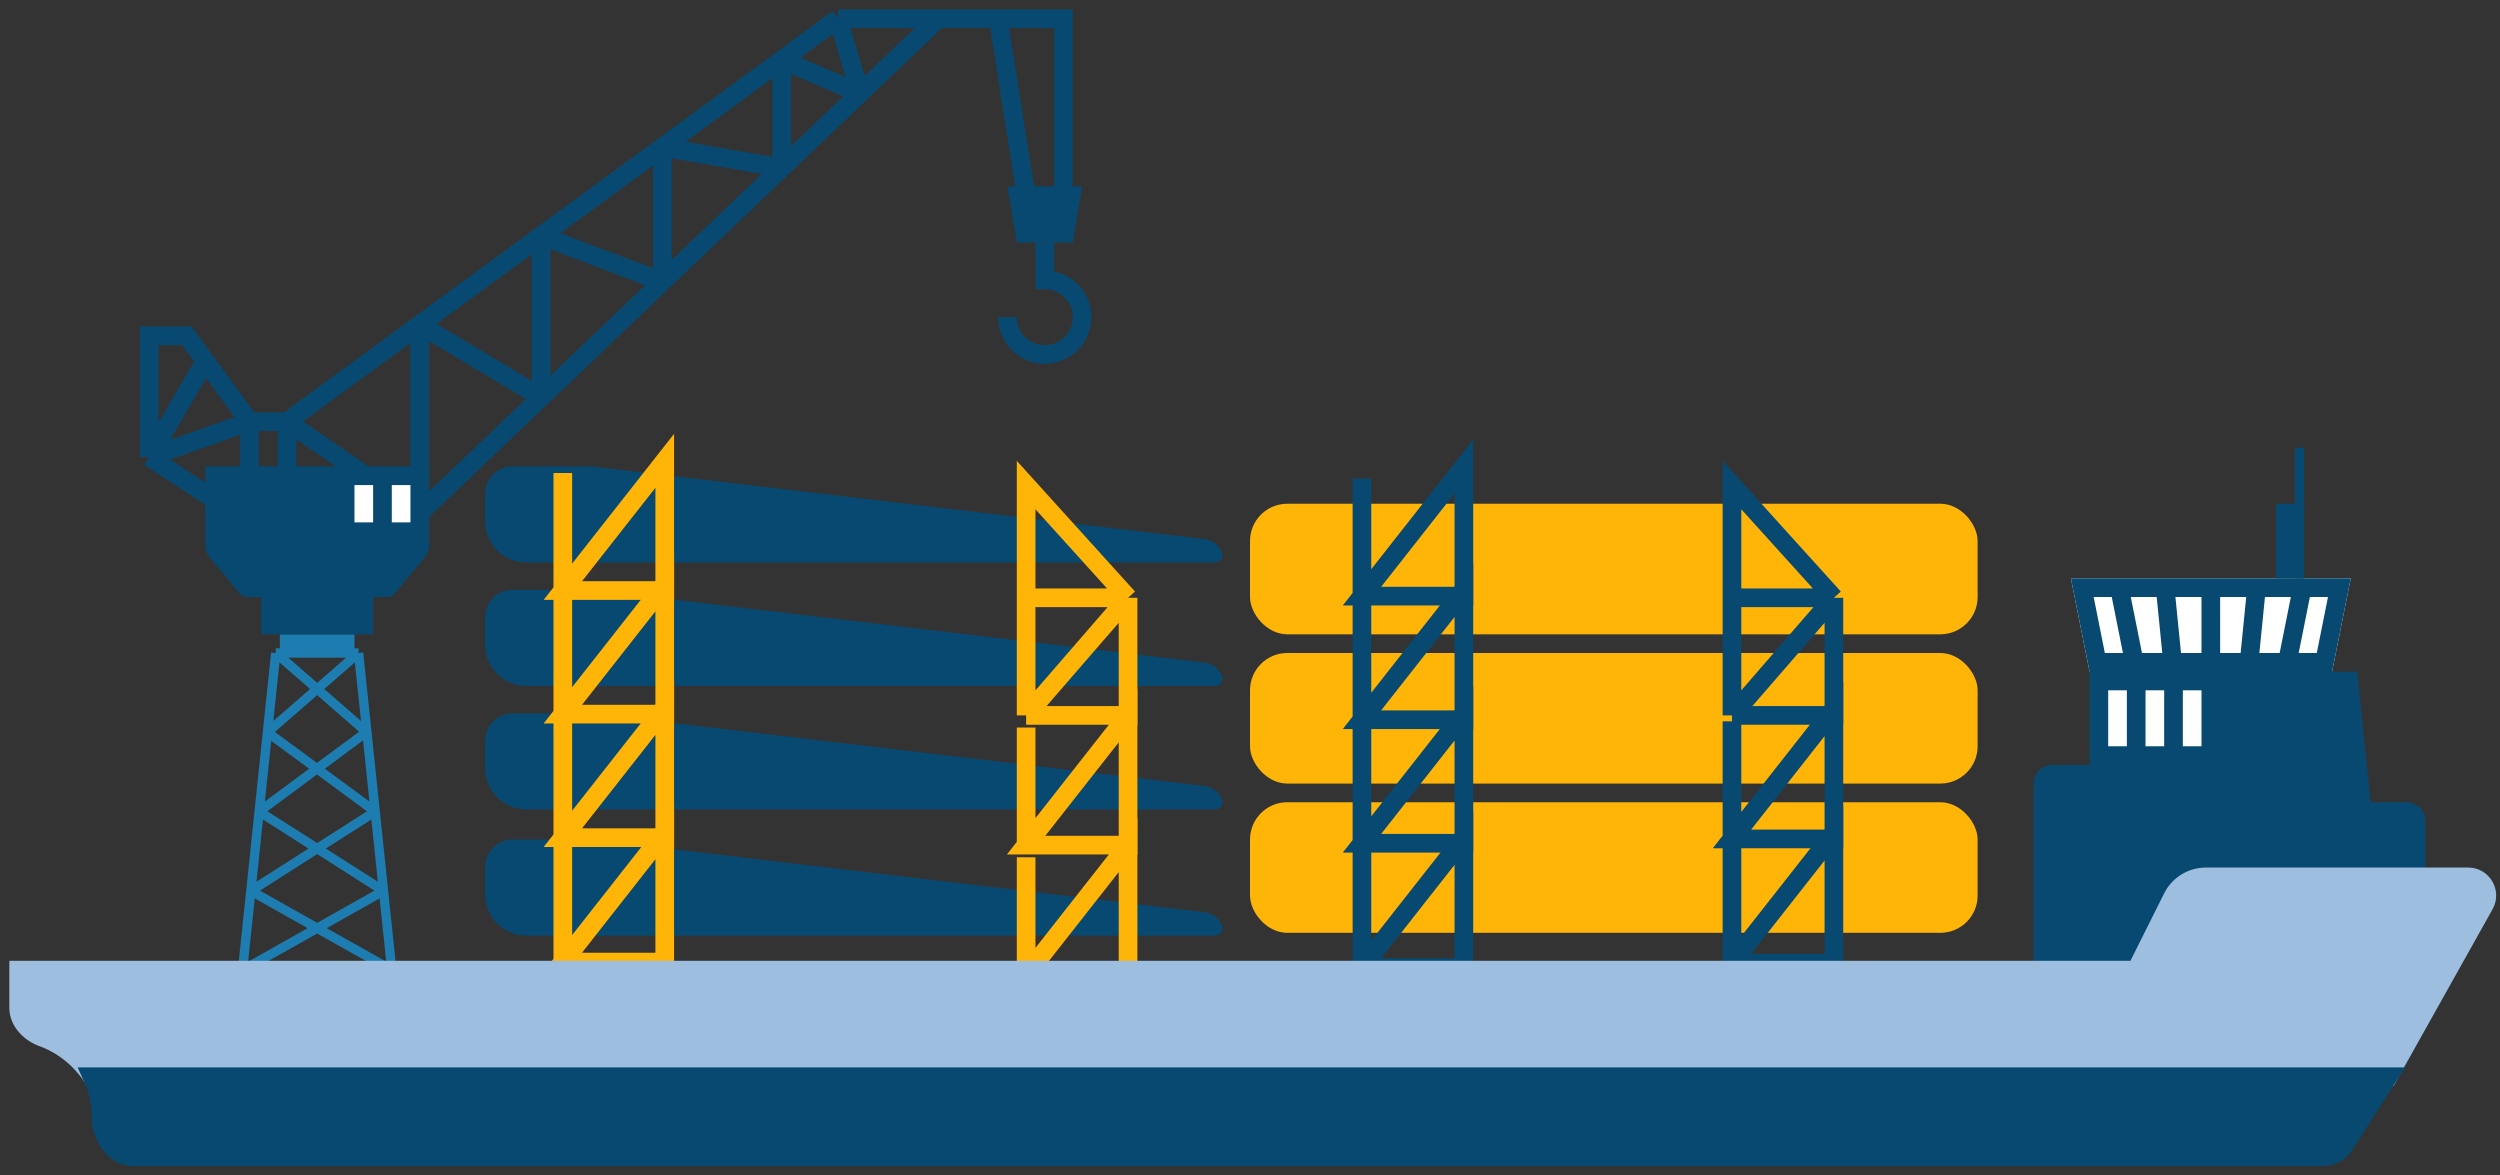 <svg width="134" height="63" viewBox="0 0 134 63" fill="none" xmlns="http://www.w3.org/2000/svg">
<rect x="0" y="0" width="134" height="63" fill="#333333" stroke="none"/>
<path d="M26 33.088C26 32.276 26.658 31.618 27.471 31.618H31.705L64.562 35.513C64.985 35.564 65.346 35.843 65.501 36.24C65.6 36.492 65.414 36.765 65.143 36.765H28.206C26.988 36.765 26 35.777 26 34.559V33.088Z" fill="#074970"/>
<path d="M26 26.471C26 25.658 26.658 25 27.471 25H31.705L64.562 28.896C64.985 28.946 65.346 29.225 65.501 29.622C65.6 29.875 65.414 30.147 65.143 30.147H28.206C26.988 30.147 26 29.16 26 27.941V26.471Z" fill="#074970"/>
<path d="M26 39.706C26 38.894 26.658 38.235 27.471 38.235H31.705L64.562 42.131C64.985 42.181 65.346 42.461 65.501 42.858C65.6 43.11 65.414 43.382 65.143 43.382H28.206C26.988 43.382 26 42.395 26 41.176V39.706Z" fill="#074970"/>
<path d="M26 46.471C26 45.658 26.658 45 27.471 45H31.705L64.562 48.896C64.985 48.946 65.346 49.225 65.501 49.622C65.6 49.875 65.414 50.147 65.143 50.147H28.206C26.988 50.147 26 49.16 26 47.941V46.471Z" fill="#074970"/>
<rect x="67" y="35" width="39" height="7" rx="2" fill="#FFB508"/>
<rect x="67" y="27" width="39" height="7" rx="2" fill="#FFB508"/>
<rect x="67" y="43" width="39" height="7" rx="2" fill="#FFB508"/>
<path d="M30.167 51.565L35.63 44.61V51.565H30.167ZM30.167 51.565V45.262" stroke="#FFB508"/>
<path d="M30.167 44.9L35.63 37.945V44.9H30.167ZM30.167 44.9V38.597" stroke="#FFB508"/>
<path d="M30.167 38.277L35.63 31.323V38.277H30.167ZM30.167 38.277V31.975" stroke="#FFB508"/>
<path d="M30.167 31.654L35.63 24.7V31.654H30.167ZM30.167 31.654V25.352" stroke="#FFB508"/>
<path d="M73 51.865L78.464 44.91V51.865H73ZM73 51.865V45.562" stroke="#074970"/>
<path d="M73 45.2L78.464 38.245V45.2H73ZM73 45.2V38.897" stroke="#074970"/>
<path d="M73 38.577L78.464 31.623V38.577H73ZM73 38.577V32.275" stroke="#074970"/>
<path d="M73 31.954L78.464 25V31.954H73ZM73 31.954V25.652" stroke="#074970"/>
<path d="M55 52.252L60.464 45.298V52.252H55ZM55 52.252V45.95" stroke="#FFB508"/>
<path d="M55 45.298L60.464 38.344V45.298H55ZM55 45.298V38.996" stroke="#FFB508"/>
<path d="M60.464 32.041V38.344H55M60.464 32.041L55 38.344M60.464 32.041L55 32.041M60.464 32.041L55 26V32.041M55 38.344V32.041" stroke="#FFB508"/>
<path d="M92.833 51.631L98.297 44.677V51.631H92.833ZM92.833 51.631V45.329" stroke="#074970"/>
<path d="M92.833 44.966L98.297 38.012V44.966H92.833ZM92.833 44.966V38.664" stroke="#074970"/>
<path d="M98.297 32.041V38.344H92.833M98.297 32.041L92.833 38.344M98.297 32.041L92.833 32.041M98.297 32.041L92.833 26V32.041M92.833 38.344V32.041" stroke="#074970"/>
<path d="M54 10H58L57.5 13H56H54.5L54 10Z" fill="#074970"/>
<path d="M54 17C54 18.105 54.895 19 56 19C57.105 19 58 18.105 58 17C58 15.895 57.105 15 56 15V13" stroke="#074970"/>
<rect x="15" y="34" width="4" height="1" fill="#1D7DB0"/>
<path d="M22.5 27.5L15.384 27.89M22.5 27.5L15.384 22.6M22.5 27.5V17.395M22.5 27.5L29 21.301M50.288 1L46.093 5M44.918 1H53.5M44.918 1L41.899 3.208M44.918 1L46.093 5M15.384 22.6H13.37M15.384 22.6V27.89M15.384 22.6L22.5 17.395M13.37 22.6V28M13.37 22.6L8 24.5M13.37 22.6L11 19.352M8 24.5V18H10.014L11 19.352M8 24.5L13.37 28M8 24.5L11 19.352M13.37 28L15.384 27.89M53.5 1H57V10.5H55L53.5 1ZM22.5 17.395L29 21.301M22.5 17.395L29 12.642M29 21.301V12.642M29 21.301L35.5 15.102M29 12.642L35.5 15.102M29 12.642L35.5 7.888M35.5 15.102V7.888M35.5 15.102L41.899 9M35.5 7.888L41.899 9M35.5 7.888L41.899 3.208M41.899 9V3.208M41.899 9L46.093 5M41.899 3.208L46.093 5" stroke="#074970"/>
<path d="M14.781 35H19.219M14.781 35L14.335 39.25M14.781 35L19.665 39.25M19.219 35L14.335 39.25M19.219 35L19.665 39.25M14.335 39.25L13.89 43.5M14.335 39.25L20.11 43.5M19.665 39.25L20.11 43.5M19.626 39.25L13.89 43.5M13.89 43.5L20.555 47.75M13.89 43.5L13.445 47.75M20.11 43.5L13.445 47.75M20.11 43.5L20.555 47.75M13.445 47.75L13 52L20.555 47.75M13.445 47.75L21 52L20.555 47.75" stroke="#1D7DB0" stroke-width="0.5"/>
<path d="M20 34V32H20.766C20.914 32 21.055 31.934 21.15 31.82L22.768 29.878C22.918 29.698 23 29.472 23 29.238V25H11V29.238C11 29.472 11.082 29.698 11.232 29.878L12.85 31.82C12.945 31.934 13.086 32 13.234 32H14V34H20Z" fill="#074970"/>
<rect width="1" height="2" transform="matrix(-1 0 0 1 22 26)" fill="white"/>
<rect width="1" height="2" transform="matrix(-1 0 0 1 20 26)" fill="white"/>
<path d="M109 42C109 41.448 109.448 41 110 41H118C118.552 41 119 41.448 119 42V52C119 52.552 118.552 53 118 53H110C109.448 53 109 52.552 109 52L109 42Z" fill="#074970"/>
<path d="M120 44C120 43.448 120.448 43 121 43H129C129.552 43 130 43.448 130 44V52C130 52.552 129.552 53 129 53H121C120.448 53 120 52.552 120 52L120 44Z" fill="#074970"/>
<path d="M111 31H113.5H116H118.5H121H123.5H126L125 36H122.5H120.5H118.5H116.5H114.5H112L111 31Z" fill="white"/>
<path fill-rule="evenodd" clip-rule="evenodd" d="M126.345 36L128 52H112L112 36L111 31H126L125 36H126.345ZM118 35V32H116.602L116.902 35H118ZM119 35H120.098L120.398 32H119V35ZM121.102 35H122.19L122.79 32H121.402L121.102 35ZM123.81 32L123.21 35H124.18L124.78 32H123.81ZM112.22 32L112.82 35H113.79L113.19 32H112.22ZM114.21 32L114.81 35H115.898L115.598 32H114.21Z" fill="#074970"/>
<rect x="122" y="27" width="1.5" height="4" fill="#074970"/>
<rect x="123" y="24" width="0.5" height="7" fill="#074970"/>
<rect x="113" y="37" width="1" height="3" fill="white"/>
<rect x="115" y="37" width="1" height="3" fill="white"/>
<rect x="117" y="37" width="1" height="3" fill="white"/>
<path d="M2.279 55.601C3.073 55.888 4.1 56.482 4.944 57.714H128L133.166 48.489C133.54 47.822 133.058 47 132.294 47H118.236C117.479 47 116.786 47.428 116.447 48.106L114.5 52H33.87H1V54.021C1 54.746 1.597 55.355 2.279 55.601Z" fill="#9DBEDE" stroke="#9DBEDE"/>
<path d="M7.121 62H124.531C124.978 62 125.394 61.773 125.635 61.397L128 57.714H4.944C5.305 58.496 5.42 59.245 5.413 59.891C5.404 60.88 6.133 62 7.121 62Z" fill="#074970" stroke="#074970"/>
</svg>
